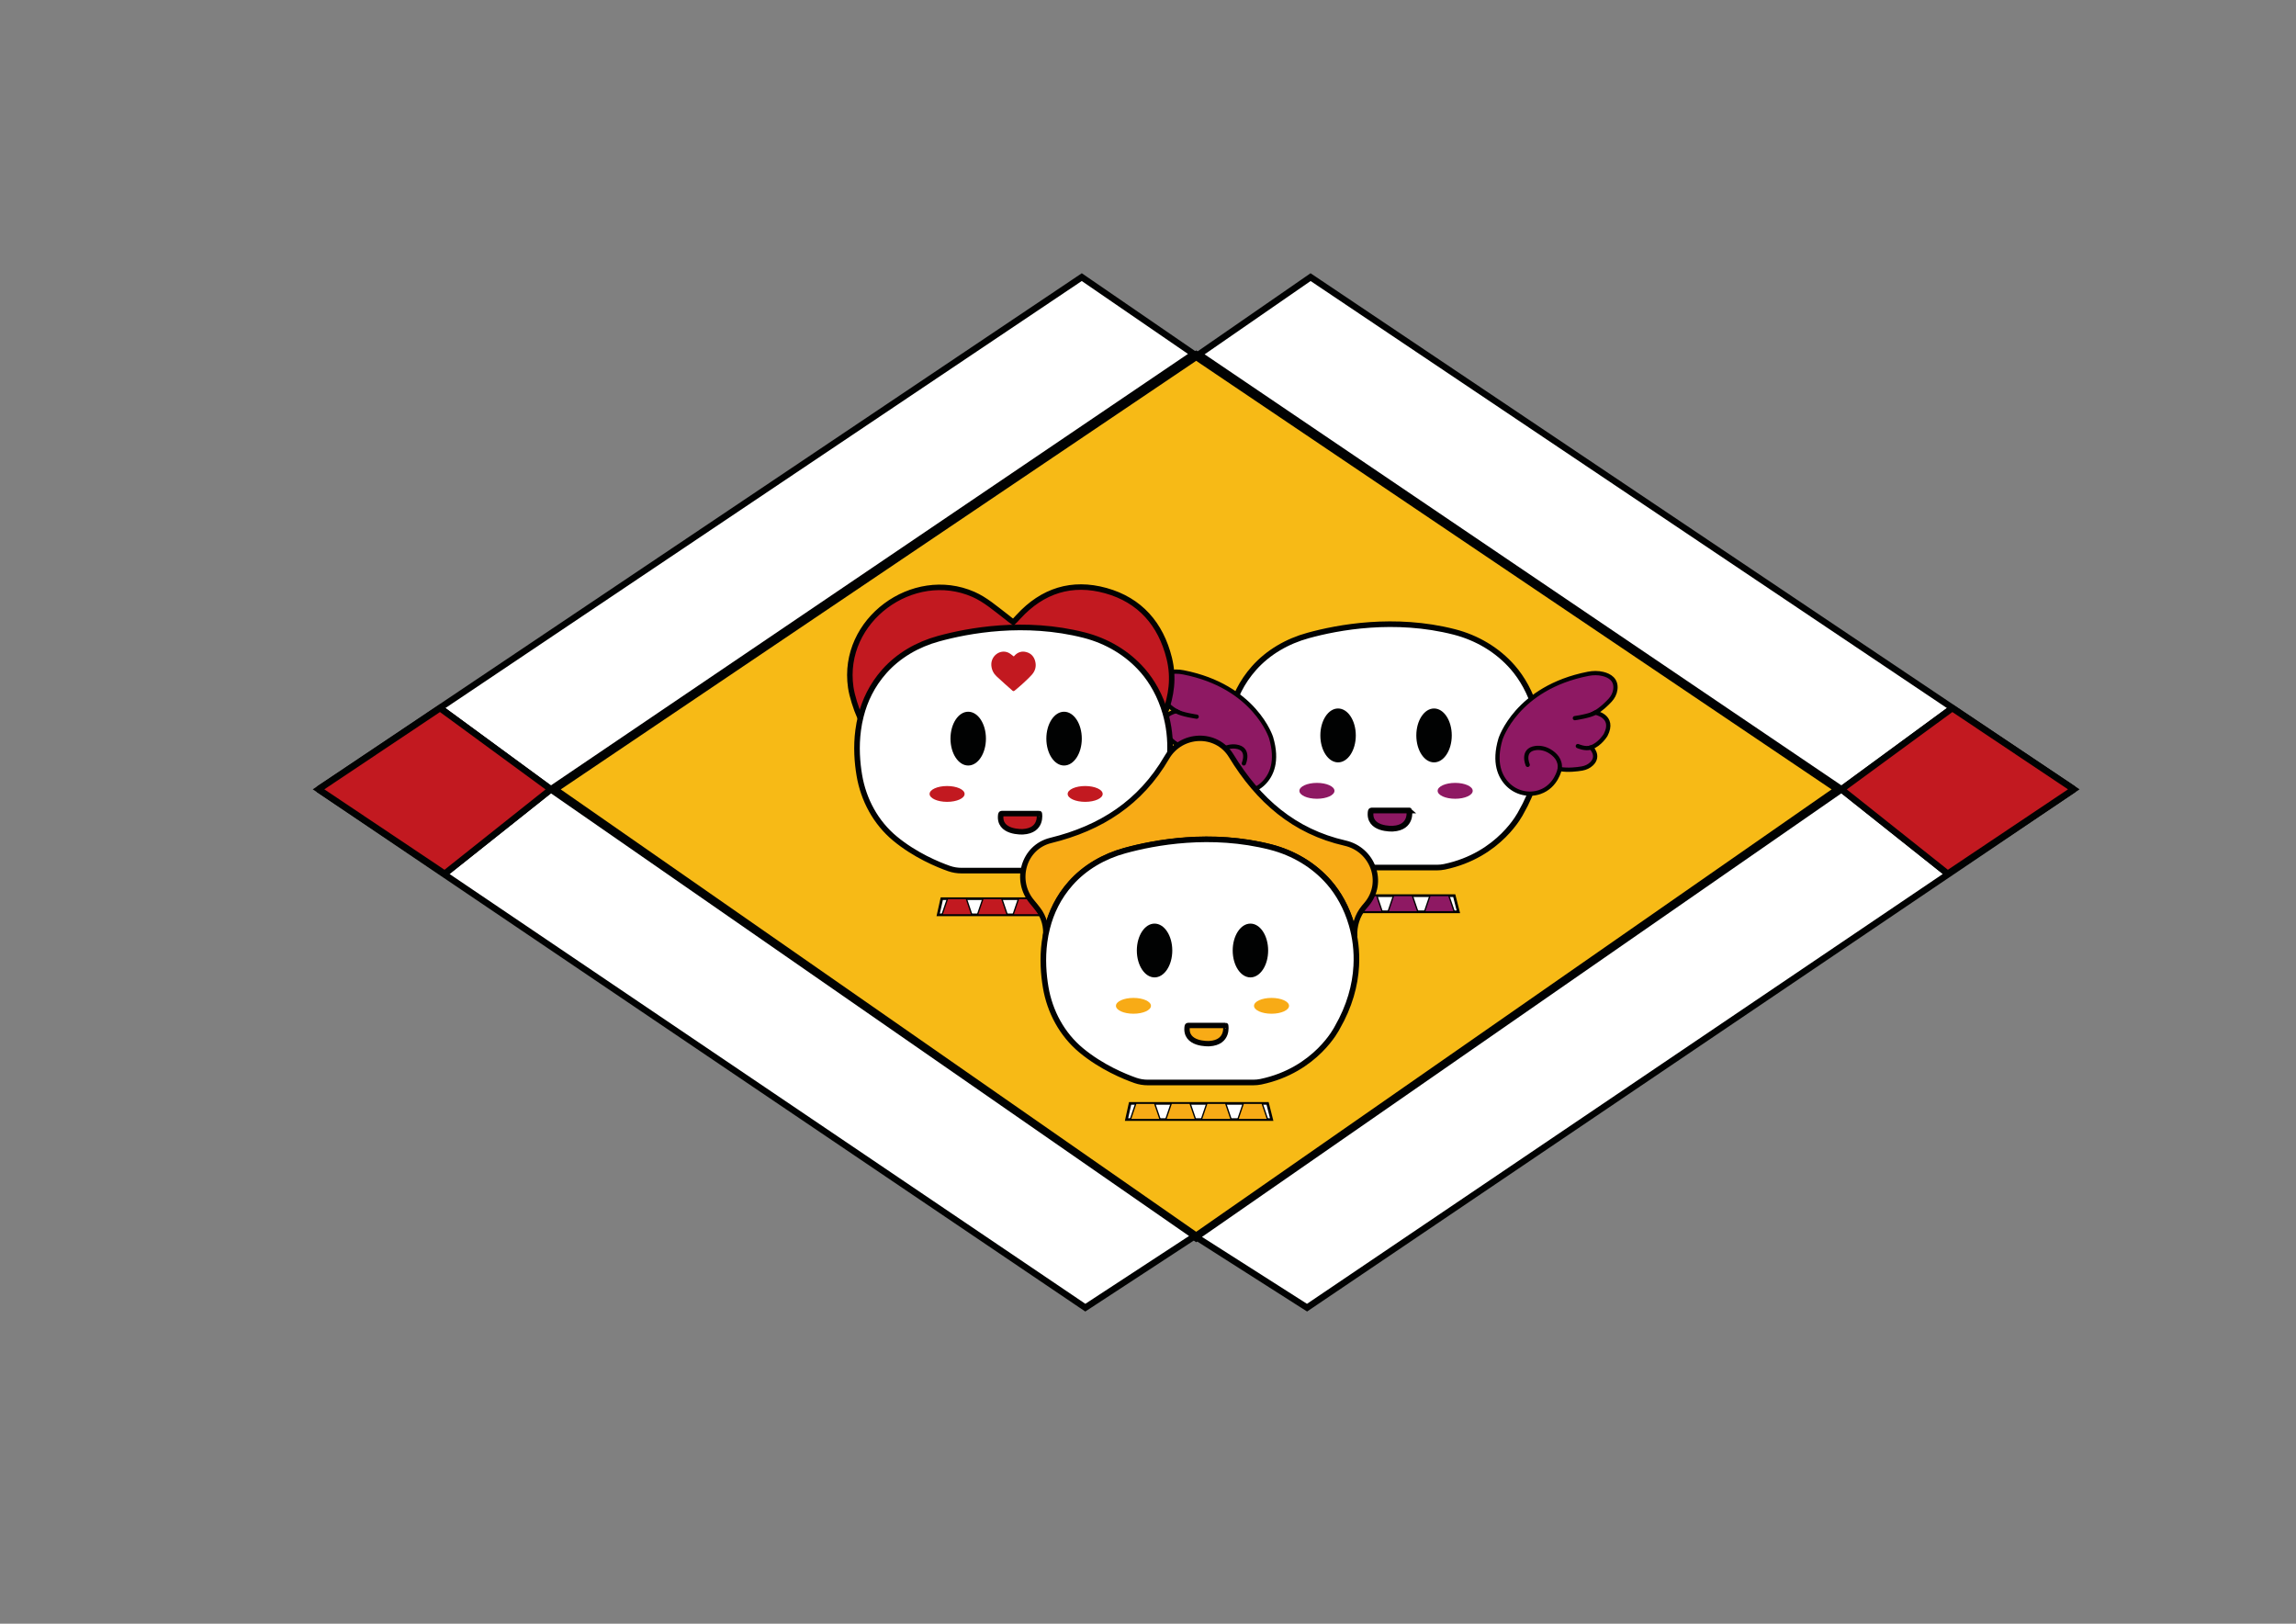 <?xml version="1.0" encoding="utf-8"?>
<!-- Generator: Adobe Illustrator 27.1.1, SVG Export Plug-In . SVG Version: 6.00 Build 0)  -->
<svg version="1.1" id="Layer_1" xmlns="http://www.w3.org/2000/svg" xmlns:xlink="http://www.w3.org/1999/xlink" x="0px" y="0px"
	 viewBox="0 0 841.89 595.28" style="enable-background:new 0 0 841.89 595.28;" xml:space="preserve">
<rect x="0" y="0" width="841.89" height="595.28" fill="#808080" stroke="none"/>
<style type="text/css">
	.st0{fill:#D4D7EE;stroke:#010202;stroke-miterlimit:10;}
	.st1{fill:#FFFFFF;stroke:#010202;stroke-width:0.75;stroke-miterlimit:10;}
	.st2{fill:#179552;}
	.st3{fill:#C11A22;}
	.st4{fill:#FFFFFF;stroke:#010202;stroke-width:1.458;stroke-miterlimit:10;}
	.st5{fill:#37AB4D;stroke:#010202;stroke-width:1.197;stroke-miterlimit:10;}
	.st6{fill:#F7BA16;stroke:#010202;stroke-width:1.197;stroke-miterlimit:10;}
	.st7{fill:#C11A22;stroke:#010202;stroke-width:1.197;stroke-miterlimit:10;}
	.st8{fill:#FFFFFF;stroke:#010202;stroke-width:1.173;stroke-miterlimit:10;}
	.st9{fill:#C11A22;stroke:#010202;stroke-width:1.438;stroke-miterlimit:10;}
	.st10{fill:#37AB4D;stroke:#010202;stroke-width:1.438;stroke-miterlimit:10;}
	.st11{fill:#F7BA16;stroke:#010202;stroke-width:1.438;stroke-miterlimit:10;}
	.st12{fill:#191919;stroke:#191919;stroke-miterlimit:10;}
	.st13{fill:none;stroke:#010202;stroke-width:3;stroke-linecap:round;stroke-linejoin:round;stroke-miterlimit:10;}
	.st14{fill:#C21A21;stroke:#010202;stroke-width:2;stroke-miterlimit:10;}
	.st15{fill:#FFFFFF;}
	.st16{fill:none;stroke:#010202;stroke-width:0.826;stroke-miterlimit:10;}
	.st17{fill:#F7BA16;stroke:#010202;stroke-width:0.75;stroke-miterlimit:10;}
	.st18{fill:#C11A22;stroke:#010202;stroke-width:0.75;stroke-miterlimit:10;}
	.st19{fill:#FAEA2F;stroke:#010202;stroke-width:0.494;stroke-miterlimit:10;}
	.st20{fill:#FFFFFF;stroke:#050707;stroke-width:0.494;stroke-miterlimit:10;}
	.st21{fill:#E63329;stroke:#010202;stroke-width:0.154;stroke-miterlimit:10;}
	.st22{fill:#37AB4D;stroke:#010202;stroke-width:0.75;stroke-miterlimit:10;}
	.st23{fill:#FCD802;stroke:#010202;stroke-width:1.435;stroke-miterlimit:10;}
	.st24{fill:#FFFFFF;stroke:#010202;stroke-width:1.435;stroke-miterlimit:10;}
	.st25{fill:none;stroke:#010202;stroke-width:1.435;stroke-linecap:round;stroke-linejoin:round;stroke-miterlimit:10;}
	.st26{fill:#010202;}
	.st27{fill:#02A96B;stroke:#010202;stroke-width:0.75;stroke-miterlimit:10;}
	.st28{fill:#F7BA16;stroke:#010202;stroke-width:3.158;stroke-miterlimit:10;}
	.st29{fill:#FFFFFF;stroke:#010202;stroke-width:2.359;stroke-miterlimit:10;}
	.st30{fill:#C21920;stroke:#010202;stroke-width:2.359;stroke-miterlimit:10;}
	.st31{fill:#C21A21;stroke:#010202;stroke-width:1.197;stroke-miterlimit:10;}
	.st32{fill:#70B966;stroke:#010202;stroke-miterlimit:10;}
	.st33{fill:#02A96B;}
	.st34{fill:#FFFFFF;stroke:#010202;stroke-width:2;stroke-miterlimit:10;}
	.st35{fill:#C21920;stroke:#010202;stroke-width:1.441;stroke-miterlimit:10;}
	.st36{fill:#F8AB16;stroke:#010202;stroke-width:1.441;stroke-miterlimit:10;}
	.st37{fill:#8E1963;stroke:#010202;stroke-width:1.441;stroke-miterlimit:10;}
	.st38{fill:#FCD900;stroke:#010202;stroke-width:1.441;stroke-miterlimit:10;}
	.st39{fill:#FFFFFF;stroke:#010202;stroke-width:1.85;stroke-miterlimit:10;}
	.st40{fill:#8E1963;}
	.st41{fill:#8E1963;stroke:#010202;stroke-width:1.876;stroke-miterlimit:10;}
	.st42{fill:#8E1963;stroke:#010202;stroke-width:1.401;stroke-miterlimit:10;}
	.st43{fill:none;stroke:#010202;stroke-width:1.401;stroke-linecap:round;stroke-linejoin:round;stroke-miterlimit:10;}
	.st44{fill:#C21920;stroke:#010202;stroke-width:1.812;stroke-miterlimit:10;}
	.st45{fill:#FFFFFF;stroke:#010202;stroke-width:1.848;stroke-miterlimit:10;}
	.st46{fill:#C21920;}
	.st47{fill:#F8AB16;stroke:#010202;stroke-width:1.769;stroke-miterlimit:10;}
	.st48{fill:#F8AB16;}
	.st49{fill:#FCD900;}
	.st50{fill:none;stroke:#010202;stroke-width:1.634;stroke-miterlimit:10;}
	.st51{fill:#FCD900;stroke:#010202;stroke-width:1.634;stroke-miterlimit:10;}
	.st52{fill:#FFFFFF;stroke:#010202;stroke-width:0.982;stroke-miterlimit:10;}
	.st53{fill:#C21920;stroke:#010202;stroke-width:0.491;stroke-miterlimit:10;}
	.st54{fill:#8E1963;stroke:#010202;stroke-width:0.491;stroke-miterlimit:10;}
	.st55{fill:#F8AB16;stroke:#010202;stroke-width:0.491;stroke-miterlimit:10;}
	.st56{fill:#FFFFFF;stroke:#010202;stroke-width:2.059;stroke-miterlimit:10;}
	.st57{fill:#8E1963;stroke:#010202;stroke-width:2.088;stroke-miterlimit:10;}
	.st58{fill:#8E1963;stroke:#010202;stroke-width:1.56;stroke-miterlimit:10;}
	.st59{fill:none;stroke:#010202;stroke-width:1.56;stroke-linecap:round;stroke-linejoin:round;stroke-miterlimit:10;}
	.st60{fill:#C21920;stroke:#010202;stroke-width:2.017;stroke-miterlimit:10;}
	.st61{fill:#FFFFFF;stroke:#010202;stroke-width:2.057;stroke-miterlimit:10;}
	.st62{fill:#F8AB16;stroke:#010202;stroke-width:1.968;stroke-miterlimit:10;}
	.st63{fill:#C11A22;stroke:#010202;stroke-width:2.045;stroke-miterlimit:10;}
	.st64{fill:none;stroke:#010202;stroke-width:1.174;stroke-miterlimit:10;}
	.st65{fill:#F7BA16;stroke:#010202;stroke-width:2.045;stroke-miterlimit:10;}
	.st66{fill:#37AB4D;stroke:#010202;stroke-width:2.045;stroke-miterlimit:10;}
	.st67{fill:#FFFFFF;stroke:#010202;stroke-width:1.343;stroke-miterlimit:10;}
	.st68{fill:#FFFFFF;stroke:#010202;stroke-width:0.672;stroke-miterlimit:10;}
	.st69{fill:#C21920;stroke:#010202;stroke-width:0.336;stroke-miterlimit:10;}
	.st70{fill:#C21920;stroke:#010202;stroke-width:1.343;stroke-miterlimit:10;}
	.st71{fill:#FFFFFF;stroke:#010202;stroke-width:1.308;stroke-miterlimit:10;}
	.st72{fill:#C21920;stroke:#010202;stroke-width:1.386;stroke-miterlimit:10;}
	.st73{fill:#FFFFFF;stroke:#010202;stroke-width:1.495;stroke-miterlimit:10;}
	.st74{fill:#FFFFFF;stroke:#010202;stroke-width:0.747;stroke-miterlimit:10;}
	.st75{fill:#C21920;stroke:#010202;stroke-width:0.374;stroke-miterlimit:10;}
	.st76{fill:#C21920;stroke:#010202;stroke-width:1.466;stroke-miterlimit:10;}
	.st77{fill:#F8AB16;stroke:#010202;stroke-width:0.379;stroke-miterlimit:10;}
	.st78{fill:#F8AB16;stroke:#010202;stroke-width:1.431;stroke-miterlimit:10;}
	.st79{fill:none;stroke:#010202;stroke-width:1.322;stroke-miterlimit:10;}
	.st80{fill:#FCD900;stroke:#010202;stroke-width:0.379;stroke-miterlimit:10;}
	.st81{fill:#FCD900;stroke:#010202;stroke-width:1.322;stroke-miterlimit:10;}
	.st82{fill:#8E1963;stroke:#010202;stroke-width:0.379;stroke-miterlimit:10;}
	.st83{fill:#8E1963;stroke:#010202;stroke-width:1.516;stroke-miterlimit:10;}
	.st84{fill:#8E1963;stroke:#010202;stroke-width:1.133;stroke-miterlimit:10;}
	.st85{fill:none;stroke:#010202;stroke-width:1.133;stroke-linecap:round;stroke-linejoin:round;stroke-miterlimit:10;}
	.st86{fill:#FFFFFF;stroke:#010202;stroke-width:1.421;stroke-miterlimit:10;}
	.st87{fill:#FFFFFF;stroke:#010202;stroke-width:0.71;stroke-miterlimit:10;}
	.st88{fill:#C21920;stroke:#010202;stroke-width:0.355;stroke-miterlimit:10;}
	.st89{fill:#C21920;stroke:#010202;stroke-width:1.421;stroke-miterlimit:10;}
	.st90{fill:#FFFFFF;stroke:#010202;stroke-width:1.383;stroke-miterlimit:10;}
	.st91{fill:#FAEA2F;stroke:#010202;stroke-width:0.355;stroke-miterlimit:10;}
	.st92{fill:#F8AB16;stroke:#010202;stroke-width:1.421;stroke-miterlimit:10;}
	.st93{fill:#8E1963;stroke:#010202;stroke-width:1.604;stroke-miterlimit:10;}
	.st94{fill:none;stroke:#010202;stroke-width:1.604;stroke-linecap:round;stroke-linejoin:round;stroke-miterlimit:10;}
	.st95{fill:#FCD900;stroke:#010202;stroke-width:1.679;stroke-miterlimit:10;}
	.st96{fill:#37AB4D;stroke:#010202;stroke-width:2;stroke-miterlimit:10;}
	.st97{fill:#C21920;stroke:#010202;stroke-width:1.732;stroke-miterlimit:10;}
	.st98{fill:none;stroke:#C21A21;stroke-width:3.896;stroke-linecap:round;stroke-linejoin:round;stroke-miterlimit:10;}
	.st99{fill:#333333;}
	.st100{fill:#FCD901;stroke:#010202;stroke-width:1.342;stroke-miterlimit:10;}
	.st101{fill:#8E1963;stroke:#010202;stroke-width:1.216;stroke-miterlimit:10;}
	.st102{fill:none;stroke:#010202;stroke-width:1.216;stroke-linecap:round;stroke-linejoin:round;stroke-miterlimit:10;}
	.st103{fill:#F8AB16;stroke:#010202;stroke-width:1.525;stroke-miterlimit:10;}
	.st104{opacity:0.52;fill:#7A8084;}
	.st105{fill:#2856A2;stroke:#010202;stroke-width:0.815;stroke-miterlimit:10;}
	.st106{fill:#FFFFFF;stroke:#010202;stroke-width:0.312;stroke-miterlimit:10;}
	.st107{fill:#FFFFFF;stroke:#010202;stroke-width:0.092;stroke-miterlimit:10;}
	.st108{fill:#F7BA16;stroke:#010202;stroke-width:0.061;stroke-miterlimit:10;}
	.st109{fill:#E63329;stroke:#010202;stroke-width:0.061;stroke-miterlimit:10;}
	.st110{fill:#37AB4D;stroke:#010202;stroke-width:0.061;stroke-miterlimit:10;}
	.st111{fill:#FFFFFF;stroke:#010202;stroke-width:0.076;stroke-miterlimit:10;}
	.st112{fill:#F7BA16;stroke:#010202;stroke-width:0.051;stroke-miterlimit:10;}
	.st113{fill:#E63329;stroke:#010202;stroke-width:0.051;stroke-miterlimit:10;}
	.st114{fill:#37AB4D;stroke:#010202;stroke-width:0.051;stroke-miterlimit:10;}
	.st115{fill:#179552;stroke:#010202;stroke-width:0.833;stroke-miterlimit:10;}
	.st116{fill:#F7BA16;stroke:#010202;stroke-width:0.815;stroke-miterlimit:10;}
	.st117{fill:#FFFFFF;stroke:#010202;stroke-width:0.42;stroke-miterlimit:10;}
	.st118{fill:#E73836;stroke:#010202;stroke-width:0.181;stroke-miterlimit:10;}
	.st119{fill:#D4D7EE;stroke:#010202;stroke-width:1.001;stroke-miterlimit:10;}
	.st120{fill:#FFFFFF;stroke:#010202;stroke-width:1.188;stroke-miterlimit:10;}
	.st121{fill:#FFFFFF;stroke:#191919;stroke-width:0.998;stroke-miterlimit:10;}
	.st122{fill:#C11A21;}
	.st123{fill:#2957A2;}
	.st124{fill:#D4D7EE;stroke:#010202;stroke-width:0.854;stroke-miterlimit:10;}
	.st125{fill:#F7BA16;stroke:#010202;stroke-width:2.039;stroke-miterlimit:10;}
	.st126{fill:none;stroke:#010202;stroke-width:1.171;stroke-miterlimit:10;}
	.st127{fill:#F7BA16;stroke:#010202;stroke-width:0.748;stroke-miterlimit:10;}
	.st128{fill:none;stroke:#010202;stroke-width:0.403;stroke-miterlimit:10;}
	.st129{fill:#C11A22;stroke:#010202;stroke-width:0.365;stroke-miterlimit:10;}
	.st130{fill:#C11A22;stroke:#010202;stroke-width:0.703;stroke-miterlimit:10;}
</style>
<g>
	<g>
		<polygon class="st28" points="674.4,289.39 441.3,451.65 438.61,453.51 438.1,453.16 202.82,289.39 438.03,130.77 438.61,130.37 
			439.19,130.77 		"/>
		<polygon class="st29" points="760.41,289.38 479.26,479.41 438.61,453.51 441.3,451.65 675.24,289.38 714.18,320.33 		"/>
		<polygon class="st29" points="760.41,289.38 715.86,259.61 675.24,289.38 439.62,129.91 480.56,101.6 		"/>
		<polygon class="st30" points="760.41,289.38 714.18,320.33 675.24,289.38 715.86,259.61 		"/>
	</g>
	<g>
		<polygon class="st29" points="437.69,129.76 201.98,289.38 161.36,259.61 116.8,289.38 396.66,101.6 		"/>
		<polygon class="st29" points="438.1,453.16 397.96,479.41 116.8,289.38 163.05,320.33 201.98,289.38 		"/>
		<polygon class="st30" points="201.98,289.38 163.05,320.33 116.8,289.38 161.36,259.61 		"/>
	</g>
</g>
<g>
	<g>
		<g>
			<g>
				<polygon class="st52" points="397.25,335.4 344.01,335.4 345.33,329.47 395.75,329.47 				"/>
				<polygon class="st53" points="347.45,329.42 354.32,329.42 356.35,335.4 345.41,335.4 				"/>
				<polygon class="st53" points="360.44,329.42 367.31,329.42 369.35,335.4 358.41,335.4 				"/>
				<polygon class="st53" points="373.5,329.42 380.36,329.42 382.4,335.4 371.46,335.4 				"/>
				<polygon class="st53" points="386.86,329.42 393.73,329.42 395.76,335.4 384.82,335.4 				"/>
			</g>
		</g>
	</g>
	<g>
		<g>
			<g>
				<polygon class="st52" points="534.75,334.29 481.51,334.29 482.83,328.36 533.24,328.36 				"/>
				<polygon class="st54" points="484.95,328.31 491.81,328.31 493.85,334.29 482.91,334.29 				"/>
				<polygon class="st54" points="497.94,328.31 504.81,328.31 506.84,334.29 495.9,334.29 				"/>
				<polygon class="st54" points="510.99,328.31 517.86,328.31 519.9,334.29 508.96,334.29 				"/>
				<polygon class="st54" points="524.36,328.31 531.23,328.31 533.26,334.29 522.32,334.29 				"/>
			</g>
		</g>
	</g>
	<g>
		<g>
			<g>
				<polygon class="st52" points="466.3,410.45 413.07,410.45 414.38,404.52 464.8,404.52 				"/>
				<polygon class="st55" points="416.5,404.47 423.37,404.47 425.41,410.45 414.47,410.45 				"/>
				<polygon class="st55" points="429.5,404.47 436.36,404.47 438.4,410.45 427.46,410.45 				"/>
				<polygon class="st55" points="442.55,404.47 449.42,404.47 451.45,410.45 440.51,410.45 				"/>
				<polygon class="st55" points="455.91,404.47 462.78,404.47 464.82,410.45 453.88,410.45 				"/>
			</g>
		</g>
	</g>
	<g>
		<g>
			<g>
				<path class="st56" d="M564.67,275.27c-0.38,7.12-2.46,14.81-6.97,22.64c0,0-7.68,15.63-28.09,19.88
					c-0.9,0.18-1.83,0.27-2.74,0.27h-38.68c-1.56,0-3.11-0.25-4.59-0.76c-4.04-1.43-12.51-4.9-19.91-11.05
					c-7.01-5.82-11.49-14.14-13.02-23.12c-0.8-4.68-1.25-10.5-0.44-16.63c0.22-1.71,0.55-3.46,1-5.2
					c1.41-5.59,4.04-11.22,8.56-16.32c5.24-5.9,12.25-9.91,19.87-12c10.91-3.01,31.7-6.9,53.58-1.31
					c8.3,2.13,15.86,6.57,21.48,13.03c3.42,3.94,6.45,9.24,8.25,15.48C564.31,264.75,564.97,269.85,564.67,275.27z"/>
				<g>
					<ellipse class="st26" cx="525.83" cy="269.62" rx="6.5" ry="9.88"/>
					<ellipse class="st26" cx="490.64" cy="269.62" rx="6.5" ry="9.88"/>
				</g>
				<g>
					<ellipse class="st40" cx="533.58" cy="289.93" rx="6.43" ry="2.91"/>
					<ellipse class="st40" cx="482.89" cy="289.93" rx="6.43" ry="2.91"/>
				</g>
				<path class="st57" d="M510.74,303.8c0,0-9.23,0.55-8.11-6.42c0.02-0.13,0.14-0.24,0.27-0.24h13.85
					C516.75,297.14,517.91,303.39,510.74,303.8z"/>
			</g>
		</g>
		<g>
			<g>
				<path class="st58" d="M571.91,281.95c0,0-1.23,6.29-7.25,8.4c-4.1,1.44-8.73,0.34-11.79-2.74c-2.83-2.85-5.27-7.94-2.68-16.66
					c0,0,5.88-18.79,32.17-23.92c1.79-0.35,3.64-0.38,5.41,0.06c2.4,0.59,5.03,2.07,4.53,5.73c-0.2,1.48-0.91,2.83-1.93,3.92
					c-1.26,1.35-3.35,3.39-5.45,4.52c0,0,7.4,1.28,3.83,8.17c0,0-2.06,3.46-5.36,4.6c0,0,3.27,3.03,0.22,5.99
					c-0.95,0.92-2.19,1.49-3.5,1.72C578.27,282.06,574.98,282.46,571.91,281.95z"/>
				<path class="st59" d="M560.17,280.41c0,0-2.35-5.47,2.88-6.16c1.78-0.23,3.58,0.2,5.12,1.11c1.91,1.13,4.2,3.21,3.74,6.58"/>
				<path class="st59" d="M577.47,263.28c0,0,5.7-0.81,7.47-2.01"/>
				<path class="st59" d="M578.55,273.52c0,0,2.81,1.28,4.85,0.51"/>
			</g>
			<g>
				<path class="st58" d="M444.35,281.41c0,0,1.23,6.29,7.25,8.4c4.1,1.44,8.73,0.34,11.79-2.74c2.83-2.85,5.27-7.94,2.68-16.66
					c0,0-5.88-18.79-32.17-23.92c-1.79-0.35-3.64-0.38-5.41,0.06c-2.4,0.59-5.03,2.07-4.53,5.73c0.2,1.48,0.91,2.83,1.93,3.92
					c1.26,1.35,3.35,3.39,5.45,4.52c0,0-7.4,1.28-3.83,8.17c0,0,2.06,3.46,5.36,4.6c0,0-3.27,3.03-0.22,5.99
					c0.95,0.92,2.19,1.49,3.5,1.72C437.98,281.53,441.28,281.92,444.35,281.41z"/>
				<path class="st59" d="M456.09,279.88c0,0,2.35-5.47-2.88-6.16c-1.78-0.23-3.58,0.2-5.12,1.11c-1.91,1.13-4.2,3.21-3.74,6.58"/>
				<path class="st59" d="M438.79,262.74c0,0-5.7-0.81-7.47-2.01"/>
				<path class="st59" d="M437.71,272.99c0,0-2.81,1.28-4.85,0.51"/>
			</g>
		</g>
	</g>
	<g>
		<g>
			<g>
				<path class="st60" d="M427.26,261.34l-112.04,1.44c-1.3-2.96-2.81-7.58-3.27-10.76c-3.59-24.66,22.83-43.82,44.97-34.11
					c4.3,1.88,7.97,5.08,12.12,8.25c0.86,0.66,1.58,1.3,2.51,1.94c0.56-0.53,1.08-1.1,1.76-1.86c0.07-0.07,0.13-0.1,0.17-0.17
					c8.78-9.55,19.56-12.99,32.02-9.53c12.54,3.49,20.14,12.31,23.23,24.76C430.54,248.72,429.46,254.89,427.26,261.34z"/>
				<path class="st61" d="M428.98,276.43c-0.38,7.11-2.46,14.8-6.96,22.62c0,0-7.67,15.61-28.06,19.86
					c-0.9,0.18-1.83,0.27-2.74,0.27h-38.64c-1.56,0-3.11-0.25-4.58-0.76c-4.04-1.42-12.49-4.89-19.89-11.04
					c-7-5.82-11.48-14.12-13-23.1c-0.79-4.68-1.25-10.49-0.43-16.61c0.22-1.71,0.55-3.45,1-5.2c1.41-5.58,4.04-11.21,8.55-16.31
					c5.23-5.9,12.24-9.9,19.84-11.99c10.89-3.01,31.67-6.89,53.52-1.31c8.29,2.13,15.84,6.56,21.45,13.02
					c3.42,3.94,6.44,9.23,8.24,15.46C428.61,265.92,429.27,271.02,428.98,276.43z"/>
				<g>
					<path class="st46" d="M378.36,247.36c-1.14,1.27-2.42,2.42-3.67,3.58c-0.83,0.77-1.72,1.47-2.59,2.21
						c-0.26,0.22-0.52,0.35-0.83,0.07c-1.98-1.77-3.99-3.49-5.91-5.32c-1.09-1.04-1.74-2.37-1.86-3.94c-0.25-3.43,3.15-6.05,6.2-4.7
						c0.71,0.31,1.31,0.89,2.04,1.41c0.04-0.05,0.14-0.17,0.25-0.28c1.21-1.32,2.7-1.79,4.41-1.31c1.73,0.48,2.78,1.7,3.2,3.41
						C380.06,244.32,379.59,245.99,378.36,247.36z"/>
				</g>
				<g>
					<ellipse class="st26" cx="390.17" cy="270.79" rx="6.5" ry="9.86"/>
					<ellipse class="st26" cx="355.02" cy="270.79" rx="6.5" ry="9.86"/>
				</g>
				<g>
					<ellipse class="st46" cx="397.91" cy="291.07" rx="6.42" ry="2.9"/>
					<ellipse class="st46" cx="347.28" cy="291.07" rx="6.42" ry="2.9"/>
				</g>
				<path class="st60" d="M375.1,304.93c0,0-9.22,0.55-8.1-6.41c0.02-0.13,0.14-0.24,0.27-0.24h13.83
					C381.11,298.28,382.26,304.52,375.1,304.93z"/>
			</g>
		</g>
	</g>
	<g>
		<g>
			<path class="st62" d="M501.09,331.54c-0.33,0.38-0.65,0.75-0.96,1.13c-2.46,3-3.63,6.8-3.4,10.68c-0.29-1.48-0.63-2.92-1.04-4.32
				c-1.79-6.24-4.82-11.54-8.24-15.48c-5.61-6.45-13.16-10.89-21.44-13.02c-21.86-5.57-42.64-1.69-53.53,1.31
				c-7.59,2.11-14.6,6.09-19.84,11.99c-4.53,5.09-7.13,10.72-8.55,16.31c-0.29,1.11-0.54,2.21-0.71,3.32
				c0.42-3.61-0.56-7.26-2.8-10.14c-0.67-0.9-1.4-1.77-2.13-2.65c-6.65-7.82-3.15-20.11,6.82-22.55
				c18.44-4.51,32.92-13.87,42.55-30.39c5.26-9.01,18.19-9.55,23.63-0.67c9.95,16.35,23.07,27.79,41.76,32.04
				C503.43,311.43,507.85,323.57,501.09,331.54z"/>
			<g>
				<path class="st61" d="M497.31,354.11c-0.38,7.11-2.46,14.8-6.96,22.62c0,0-7.67,15.61-28.06,19.86
					c-0.9,0.18-1.83,0.27-2.74,0.27H420.9c-1.56,0-3.11-0.25-4.58-0.76c-4.04-1.42-12.49-4.89-19.89-11.04
					c-7-5.82-11.48-14.12-13-23.1c-0.79-4.68-1.25-10.49-0.43-16.61c0.22-1.71,0.55-3.45,1-5.2c1.41-5.58,4.04-11.21,8.55-16.31
					c5.23-5.9,12.24-9.9,19.84-11.99c10.89-3.01,31.67-6.89,53.52-1.31c8.29,2.13,15.84,6.56,21.45,13.02
					c3.42,3.94,6.44,9.23,8.24,15.46C496.94,343.6,497.61,348.7,497.31,354.11z"/>
				<g>
					<ellipse class="st26" cx="458.5" cy="348.47" rx="6.5" ry="9.86"/>
					<ellipse class="st26" cx="423.35" cy="348.47" rx="6.5" ry="9.86"/>
				</g>
				<g>
					<ellipse class="st48" cx="466.24" cy="368.75" rx="6.42" ry="2.9"/>
					<ellipse class="st48" cx="415.61" cy="368.75" rx="6.42" ry="2.9"/>
				</g>
				<path class="st62" d="M443.44,382.61c0,0-9.22,0.55-8.1-6.41c0.02-0.13,0.14-0.24,0.27-0.24h13.83
					C449.44,375.96,450.59,382.2,443.44,382.61z"/>
			</g>
		</g>
	</g>
</g>
</svg>
